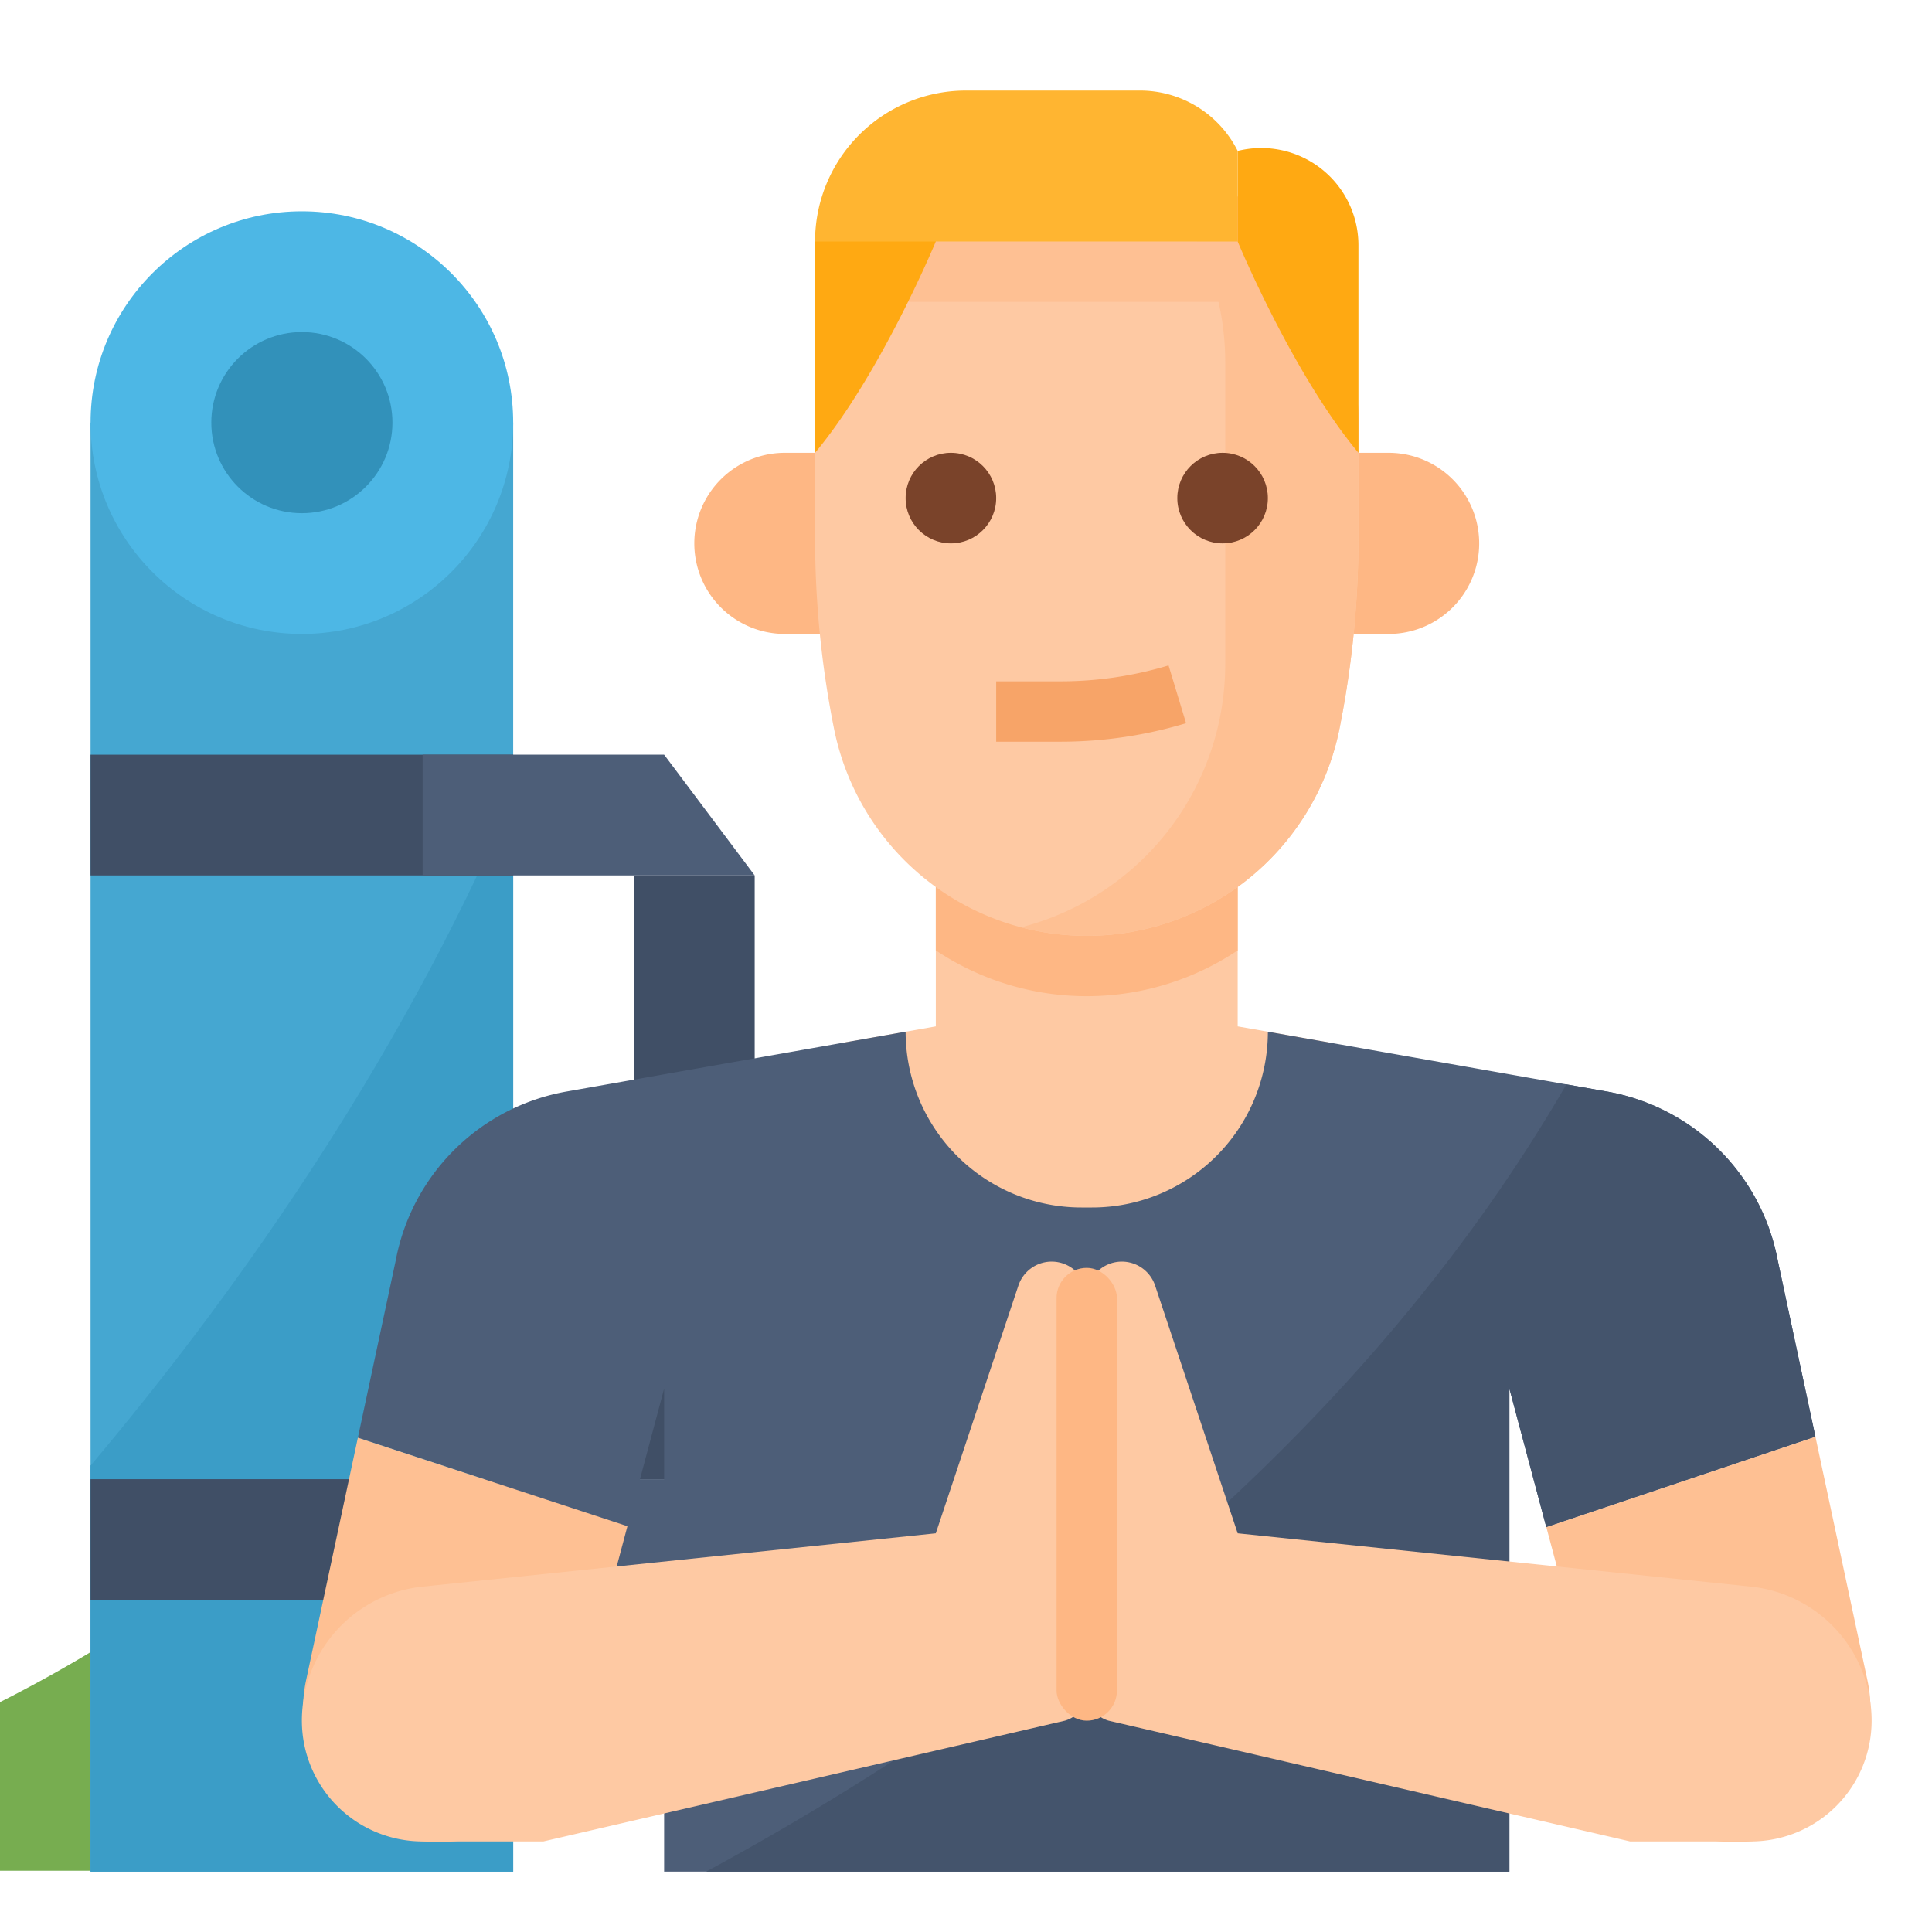 <svg height="512" viewBox="0 0 512 512" width="512" xmlns="http://www.w3.org/2000/svg"><path d="m-32.433 465.534.433 30.227h144v-48a62 62 0 0 0 9.714-64h38.286v-56a47.722 47.722 0 0 0 -6.329-23.761c-54.366 96.823-135.159 141.785-186.104 161.534z" fill="#77ad50"/><path d="m24 112h112v384h-112z" fill="#45a7d1"/><path d="m24 388.4v107.6h112v-285.153c-31.263 73.258-76.367 135.315-112 177.553z" fill="#3b9dc7"/><circle cx="80" cy="112" fill="#4db7e5" r="56"/><circle cx="80" cy="112" fill="#3291ba" r="24"/><path d="m24 200h112v32h-112z" fill="#404f66"/><path d="m24 392h112v32h-112z" fill="#404f66"/><path d="m200 232h-88v-32h64z" fill="#4d5e78"/><path d="m176 424h-64v-32h88z" fill="#4d5e78"/><path d="m168 232h32v160h-32z" fill="#404f66"/><path d="m224 336h128v-59.765l-24-4.235v-56h-40-40v56l-24 4.235z" fill="#fec9a3"/><path d="m481.11 380.76-71.32 23.97-9.79-36.73v128h-224v-128l-9.722 36.457-71.44-23.437 10.022-46.93a55.994 55.994 0 0 1 45.31-44.83l89.83-15.85a46.591 46.591 0 0 0 46.59 46.59h2.82a46.591 46.591 0 0 0 46.59-46.59l79.11 13.96 10.72 1.89a55.994 55.994 0 0 1 45.31 44.83z" fill="#4d5e78"/><path d="m481.11 380.76-71.32 23.97-9.79-36.73v128h-212.86c68.73-37.18 167.86-104.85 227.97-208.63l10.72 1.89a55.994 55.994 0 0 1 45.31 44.83z" fill="#44546c"/><path d="m81.105 445.349a35.407 35.407 0 0 0 34.764 42.782h1.054a35.372 35.372 0 0 0 34.049-26.273l15.306-57.4-71.44-23.438z" fill="#fec093"/><path d="m494.9 445.349-13.789-64.585-71.313 23.959 15.235 57.131a35.372 35.372 0 0 0 34.049 26.273h1.054a35.407 35.407 0 0 0 34.764-42.778z" fill="#fec093"/><path d="m269.881 340.7-21.881 65.642-136.193 14.148a35.726 35.726 0 0 0 -31.807 35.51 32 32 0 0 0 32 32h32l138.2-32a8 8 0 0 0 5.8-7.692v-104.668a9.3 9.3 0 0 0 -9.3-9.3 9.3 9.3 0 0 0 -8.819 6.36z" fill="#fec9a3"/><path d="m306.119 340.7 21.881 65.642 136.193 14.148a35.726 35.726 0 0 1 31.807 35.51 32 32 0 0 1 -32 32h-32l-138.2-32a8 8 0 0 1 -5.8-7.692v-104.668a9.3 9.3 0 0 1 9.3-9.3 9.3 9.3 0 0 1 8.819 6.36z" fill="#fec9a3"/><g fill="#feb784"><path d="m328 251.859v-35.859h-80v35.859a71.963 71.963 0 0 0 80 0z"/><path d="m208 120a24 24 0 0 0 0 48h16v-48h-15.6z"/><path d="m368 120h-.4-15.6v48h16a24 24 0 1 0 0-48z"/></g><path d="m360 112v30.42a258.2 258.2 0 0 1 -5.02 50.67 68.305 68.305 0 0 1 -133.96 0q-2.505-12.525-3.76-25.21t-1.26-25.46v-30.42a72 72 0 0 1 144 0z" fill="#fec9a3"/><path d="m360 112v30.42a258.2 258.2 0 0 1 -5.02 50.67 68.331 68.331 0 0 1 -84.39 52.66 72.022 72.022 0 0 0 54.11-69.75v-80a71.775 71.775 0 0 0 -21.09-50.91q-2.235-2.235-4.65-4.26a72.028 72.028 0 0 1 61.04 71.17z" fill="#fec093"/><path d="m232 64h104v16h-104z" fill="#fec093"/><path d="m360 120v-55.015a25.754 25.754 0 0 0 -32-24.985v24s14.463 34.956 32 56z" fill="#ffa912"/><path d="m216 120v-55.015a25.754 25.754 0 0 1 32-24.985v24s-14.463 34.956-32 56z" fill="#ffa912"/><path d="m328 64h-112a40 40 0 0 1 40-40h46.111a28.944 28.944 0 0 1 25.889 16z" fill="#ffb531"/><path d="m309.68 176.344a99.149 99.149 0 0 1 -28.742 4.218h-16.938v16h16.938a114.963 114.963 0 0 0 33.382-4.906z" fill="#f7a468"/><circle cx="252" cy="132" fill="#7a432a" r="12"/><circle cx="324" cy="132" fill="#7a432a" r="12"/><rect fill="#feb784" height="120" rx="8" width="16" x="280" y="336"/></svg>